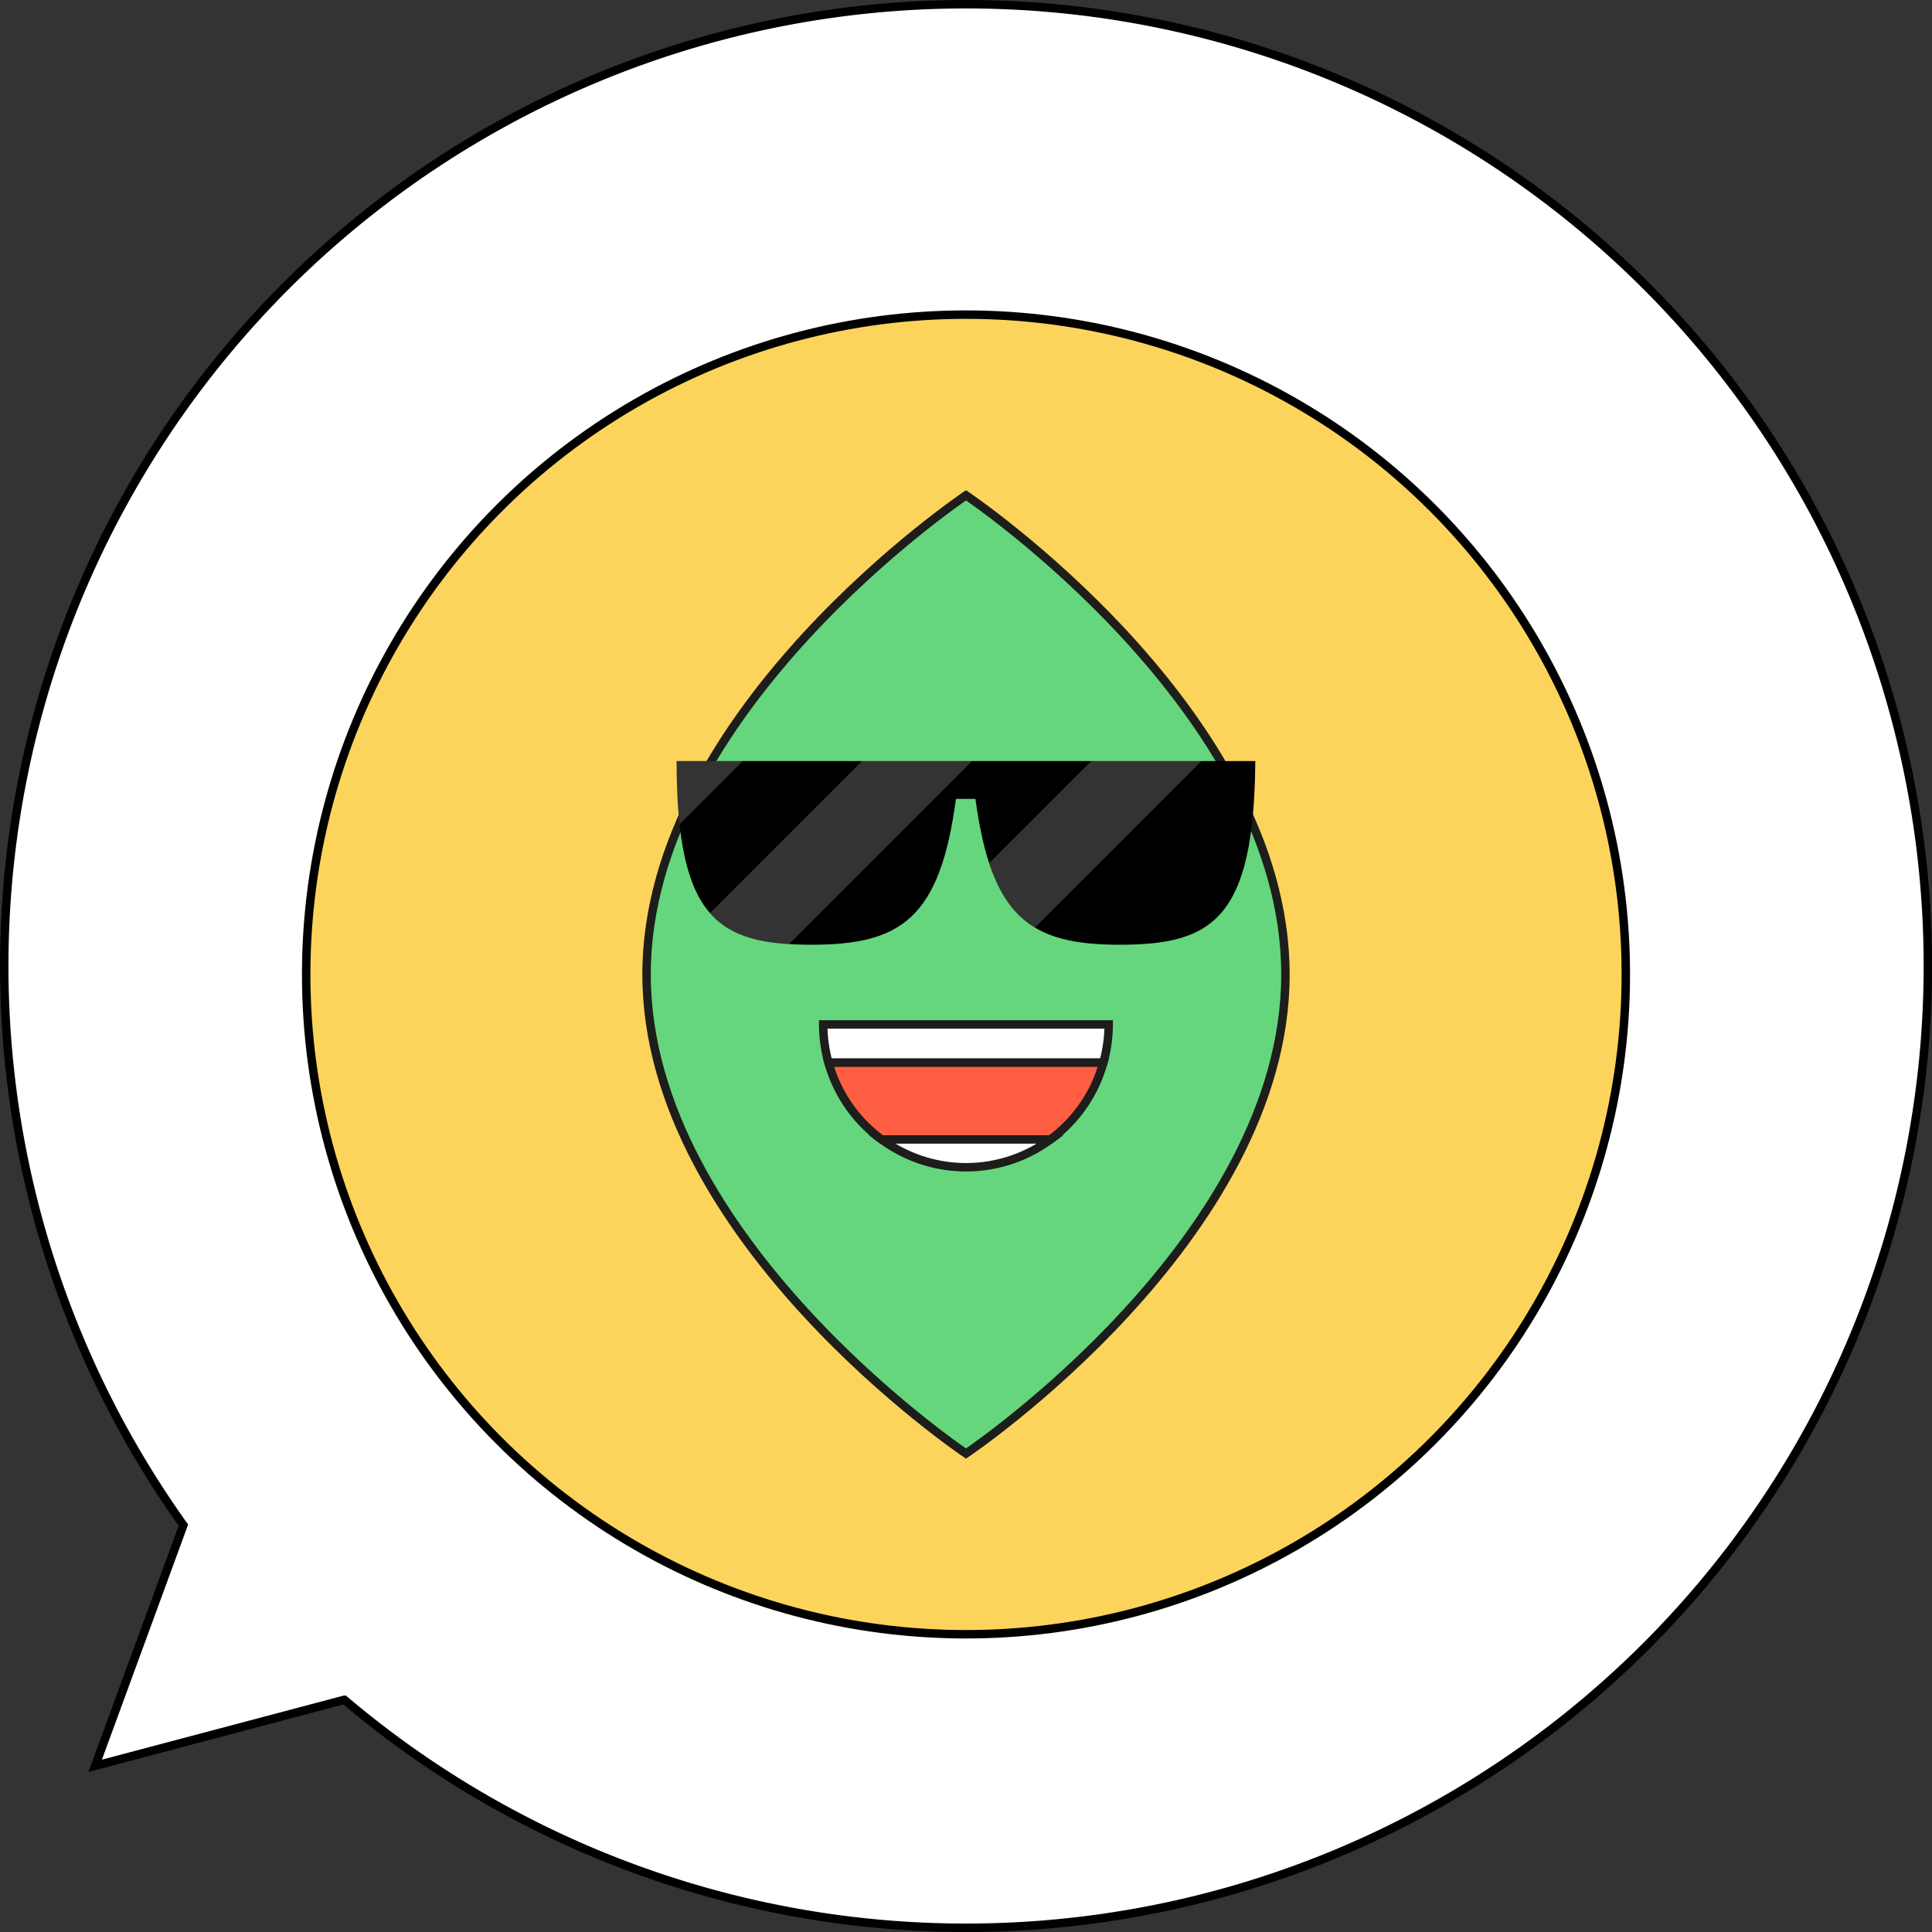 <svg id="Layer_1" data-name="Layer 1" xmlns="http://www.w3.org/2000/svg" xmlns:xlink="http://www.w3.org/1999/xlink" viewBox="0 0 228.8 228.8"><rect x="0" y="0" width="228.8" height="228.8" fill="#333333" stroke="none"/><defs><style>.cls-1,.cls-7{fill:none;}.cls-10,.cls-2,.cls-6{fill:#fff;}.cls-2,.cls-7{stroke:#000;}.cls-2,.cls-4,.cls-5,.cls-6,.cls-7{stroke-miterlimit:10;}.cls-3{fill:#fdd45b;}.cls-4{fill:#65d67d;}.cls-4,.cls-5,.cls-6{stroke:#1d1d1b;}.cls-5{fill:#fe5f43;}.cls-8{opacity:0.2;}.cls-9{clip-path:url(#clip-path);}</style><clipPath id="clip-path"><path class="cls-1" d="M96.15,111.88c10.56,0,15.18-3.15,17.06-17.27h2.31c1.89,14.06,6.5,17.27,17.06,17.27,11,0,15.94-3,16.08-21.75H80.13C80.13,108.88,85.1,111.88,96.15,111.88Z"/></clipPath></defs><title>l_high</title><path class="cls-2" d="M114.4.5A113.91,113.91,0,0,0,21.72,180.62L11.27,209.12l29.51-7.82A113.9,113.9,0,1,0,114.4.5Z"/><circle class="cls-3" cx="114.4" cy="115.4" r="78.14"/><path class="cls-4" d="M152.23,115.4c0,31.34-37.83,56.74-37.83,56.74s-37.83-25.4-37.83-56.74S114.4,58.66,114.4,58.66,152.23,84.06,152.23,115.4Z"/><path class="cls-5" d="M130.67,125.83H98.11a16.89,16.89,0,0,0,6.29,9.11h20A16.89,16.89,0,0,0,130.67,125.83Z"/><path class="cls-6" d="M97.49,121.32H131.3a17,17,0,0,1-.63,4.51H98.11A17,17,0,0,1,97.49,121.32Z"/><path class="cls-6" d="M104.41,134.94h20a16.83,16.83,0,0,1-20,0Z"/><circle class="cls-7" cx="114.4" cy="115.4" r="78.14"/><path d="M96.15,111.88c10.56,0,15.18-3.15,17.06-17.27h2.31c1.89,14.06,6.5,17.27,17.06,17.27,11,0,15.94-3,16.08-21.75H80.13C80.13,108.88,85.1,111.88,96.15,111.88Z"/><g class="cls-8"><g class="cls-9"><rect class="cls-10" x="78.91" y="41.34" width="9.22" height="93.43" transform="translate(86.72 -33.26) rotate(45)"/><rect class="cls-10" x="98.09" y="49.31" width="9.22" height="93.43" transform="translate(97.98 -44.49) rotate(45)"/><rect class="cls-10" x="117.27" y="57.28" width="9.22" height="93.43" transform="translate(109.24 -55.72) rotate(45)"/></g></g></svg>